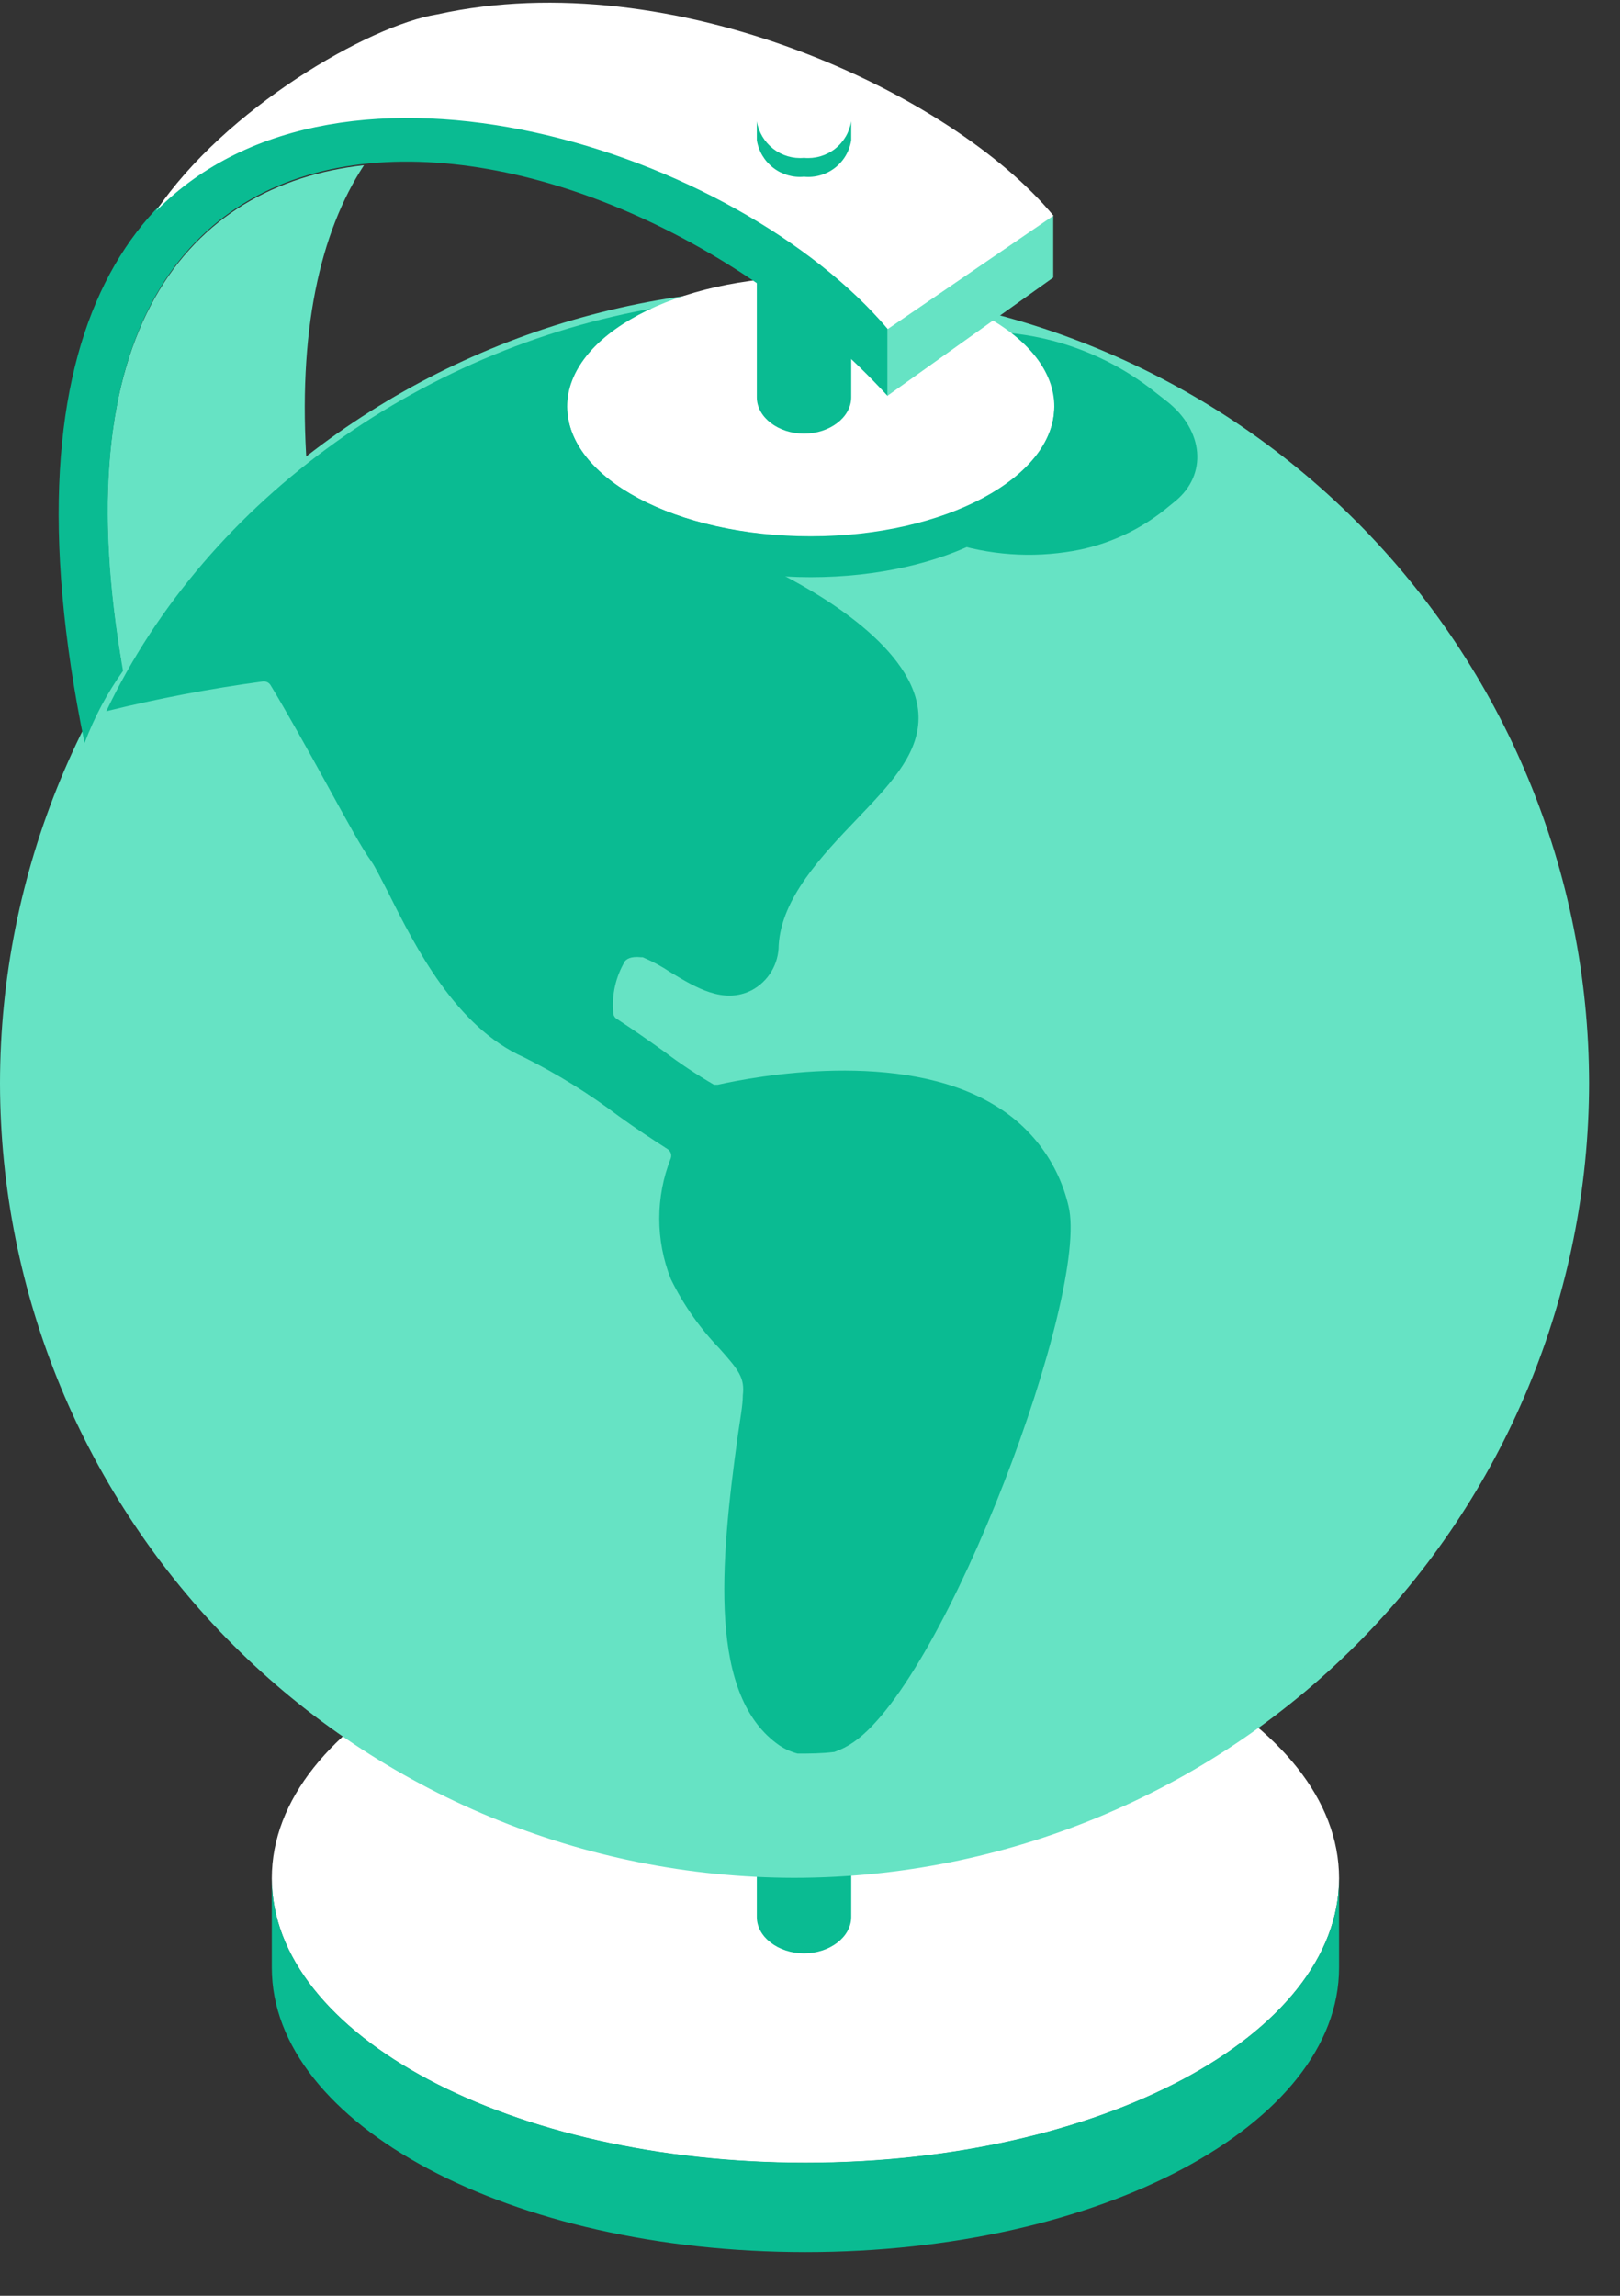 <svg width="36" height="51" viewBox="0 0 36 51" fill="none" xmlns="http://www.w3.org/2000/svg">
<rect x="0" y="0" width="36" height="51" fill="#333333" stroke="none"/>
<path d="M17.898 48.047C24.448 48.047 29.757 45.217 29.757 41.727C29.757 38.236 24.448 35.407 17.898 35.407C11.349 35.407 6.04 38.236 6.04 41.727C6.04 45.217 11.349 48.047 17.898 48.047Z" fill="white"/>
<path d="M6.04 43.71C6.04 47.198 11.348 50.03 17.899 50.03C24.45 50.03 29.757 47.198 29.757 43.71V41.722C29.757 45.215 24.444 48.042 17.899 48.042C11.353 48.042 6.04 45.215 6.04 41.722V43.71Z" fill="#0ABB92"/>
<path d="M2.745 14.967C3.822 13.207 5.201 11.652 6.82 10.373C6.61 7.373 7.109 5.165 8.089 3.67C4.187 4.105 1.387 7.341 2.729 14.904L2.745 14.967Z" fill="#66E3C4"/>
<path d="M16.818 37.97C16.818 38.416 17.301 38.777 17.867 38.777C18.434 38.777 18.916 38.416 18.916 37.97V42.585C18.916 43.031 18.439 43.393 17.867 43.393C17.296 43.393 16.818 43.031 16.818 42.585V37.97Z" fill="#0ABB92"/>
<path d="M17.66 41.522C27.303 41.522 35.12 33.705 35.12 24.062C35.12 14.42 27.303 6.603 17.66 6.603C8.017 6.603 0.2 14.42 0.2 24.062C0.2 33.705 8.017 41.522 17.66 41.522Z" fill="#66E3C4"/>
<path d="M17.654 41.715C12.973 41.71 8.486 39.848 5.177 36.539C1.867 33.229 0.006 28.742 0 24.062C0.004 19.38 1.865 14.892 5.175 11.581C8.485 8.27 12.973 6.408 17.654 6.402C22.336 6.407 26.826 8.268 30.136 11.579C33.447 14.89 35.309 19.379 35.313 24.062C35.308 28.743 33.445 33.231 30.135 36.541C26.824 39.85 22.335 41.711 17.654 41.715V41.715ZM17.654 6.796C13.079 6.808 8.695 8.631 5.461 11.867C2.226 15.102 0.404 19.487 0.393 24.062C0.406 28.636 2.228 33.019 5.462 36.253C8.697 39.487 13.08 41.31 17.654 41.322C22.229 41.311 26.613 39.489 29.849 36.255C33.084 33.02 34.907 28.636 34.92 24.062C34.909 19.486 33.086 15.101 29.851 11.865C26.615 8.629 22.23 6.807 17.654 6.796V6.796Z" fill="#66E3C4"/>
<path d="M25.866 11.337L26.112 11.137C26.836 10.55 26.757 9.564 25.929 8.914L25.546 8.615C24.865 8.1 24.086 7.733 23.256 7.535C22.427 7.338 21.565 7.314 20.726 7.466L19.032 7.786C17.899 8.001 17.458 9.034 18.151 9.884L18.617 10.44C19.247 11.136 20.039 11.667 20.923 11.985C21.806 12.303 22.754 12.4 23.684 12.265V12.265C24.481 12.156 25.234 11.836 25.866 11.337Z" fill="#0ABB92"/>
<path d="M22.077 24.537C20.021 23.305 16.795 23.908 15.951 24.097H15.867C15.482 23.873 15.111 23.626 14.755 23.357C14.425 23.121 14.068 22.87 13.706 22.634C13.682 22.619 13.662 22.598 13.648 22.573C13.634 22.548 13.627 22.52 13.628 22.492C13.592 22.093 13.684 21.693 13.89 21.349C13.921 21.317 13.995 21.238 14.252 21.265H14.283C14.5 21.357 14.707 21.469 14.902 21.6C15.458 21.936 16.082 22.319 16.712 21.994C16.891 21.896 17.041 21.753 17.145 21.577C17.249 21.402 17.304 21.201 17.304 20.997C17.367 19.948 18.264 19.009 19.051 18.186C19.759 17.447 20.367 16.807 20.409 16.036C20.498 14.53 18.311 13.245 17.383 12.768L17.079 12.611C17.055 12.599 17.029 12.593 17.003 12.593C16.976 12.593 16.95 12.599 16.927 12.611C16.711 12.005 16.463 11.411 16.182 10.833L15.92 10.434C15.904 10.411 15.883 10.392 15.858 10.38C15.833 10.367 15.806 10.36 15.778 10.361L14.876 6.789C9.505 7.623 4.617 11.058 2.362 15.8C3.508 15.518 4.669 15.297 5.839 15.139C5.871 15.135 5.903 15.139 5.933 15.152C5.963 15.165 5.988 15.186 6.007 15.212C6.327 15.737 6.872 16.712 7.229 17.363C7.727 18.27 8.042 18.847 8.252 19.135C8.336 19.251 8.482 19.55 8.635 19.843C9.227 21.029 10.129 22.817 11.645 23.488C12.383 23.857 13.085 24.292 13.743 24.789C14.147 25.083 14.504 25.314 14.829 25.523C14.863 25.543 14.89 25.574 14.905 25.612C14.919 25.649 14.92 25.69 14.907 25.728C14.565 26.59 14.565 27.551 14.907 28.413C15.183 28.979 15.546 29.497 15.982 29.95C16.418 30.438 16.554 30.611 16.507 30.999C16.507 31.209 16.449 31.523 16.397 31.88C15.998 34.77 15.741 37.686 17.325 38.777C17.448 38.858 17.582 38.918 17.724 38.955C17.997 38.955 18.248 38.955 18.542 38.919C18.695 38.865 18.84 38.791 18.972 38.698C21.038 37.272 24.217 28.733 23.745 26.793C23.635 26.323 23.431 25.881 23.144 25.493C22.857 25.105 22.494 24.78 22.077 24.537Z" fill="#0ABB92"/>
<path d="M18.017 11.92C21.006 11.92 23.429 10.628 23.429 9.035C23.429 7.442 21.006 6.15 18.017 6.15C15.027 6.15 12.604 7.442 12.604 9.035C12.604 10.628 15.027 11.92 18.017 11.92Z" fill="white"/>
<path d="M12.604 9.937C12.604 11.511 15.027 12.822 18.017 12.822C21.006 12.822 23.429 11.531 23.429 9.937V9.03C23.429 10.603 21.006 11.914 18.017 11.914C15.027 11.914 12.604 10.624 12.604 9.03V9.937Z" fill="#0ABB92"/>
<path d="M23.405 6.166V4.787L19.718 7.294V8.794L23.405 6.166Z" fill="#66E3C4"/>
<path d="M1.879 16.508C2.093 15.938 2.38 15.399 2.734 14.903C0.111 0.05 13.333 1.844 19.722 8.793V7.293C14.749 1.43 -1.992 -2.352 1.879 16.508Z" fill="#0ABB92"/>
<path d="M16.818 5.783C16.818 6.229 17.301 6.591 17.867 6.591C18.434 6.591 18.916 6.229 18.916 5.783V8.825C18.916 9.271 18.439 9.633 17.867 9.633C17.296 9.633 16.818 9.271 16.818 8.825V5.783Z" fill="#0ABB92"/>
<path d="M23.41 4.792C21.165 2.08 14.96 -0.836 9.721 0.318C8.2 0.559 5 2.416 3.469 4.687C7.607 0.491 16.376 3.36 19.728 7.309L23.41 4.792Z" fill="white"/>
<path d="M17.888 3.518C18.479 3.518 18.958 3.156 18.958 2.71C18.958 2.264 18.479 1.902 17.888 1.902C17.297 1.902 16.818 2.264 16.818 2.71C16.818 3.156 17.297 3.518 17.888 3.518Z" fill="white"/>
<path d="M16.818 2.694C16.858 2.937 16.989 3.155 17.183 3.306C17.378 3.457 17.622 3.529 17.867 3.507C18.113 3.53 18.358 3.459 18.553 3.308C18.747 3.157 18.877 2.937 18.916 2.694V3.113C18.879 3.357 18.749 3.578 18.554 3.729C18.358 3.88 18.113 3.951 17.867 3.926C17.622 3.95 17.377 3.878 17.182 3.727C16.987 3.576 16.857 3.357 16.818 3.113V2.694Z" fill="#0ABB92"/>
</svg>
